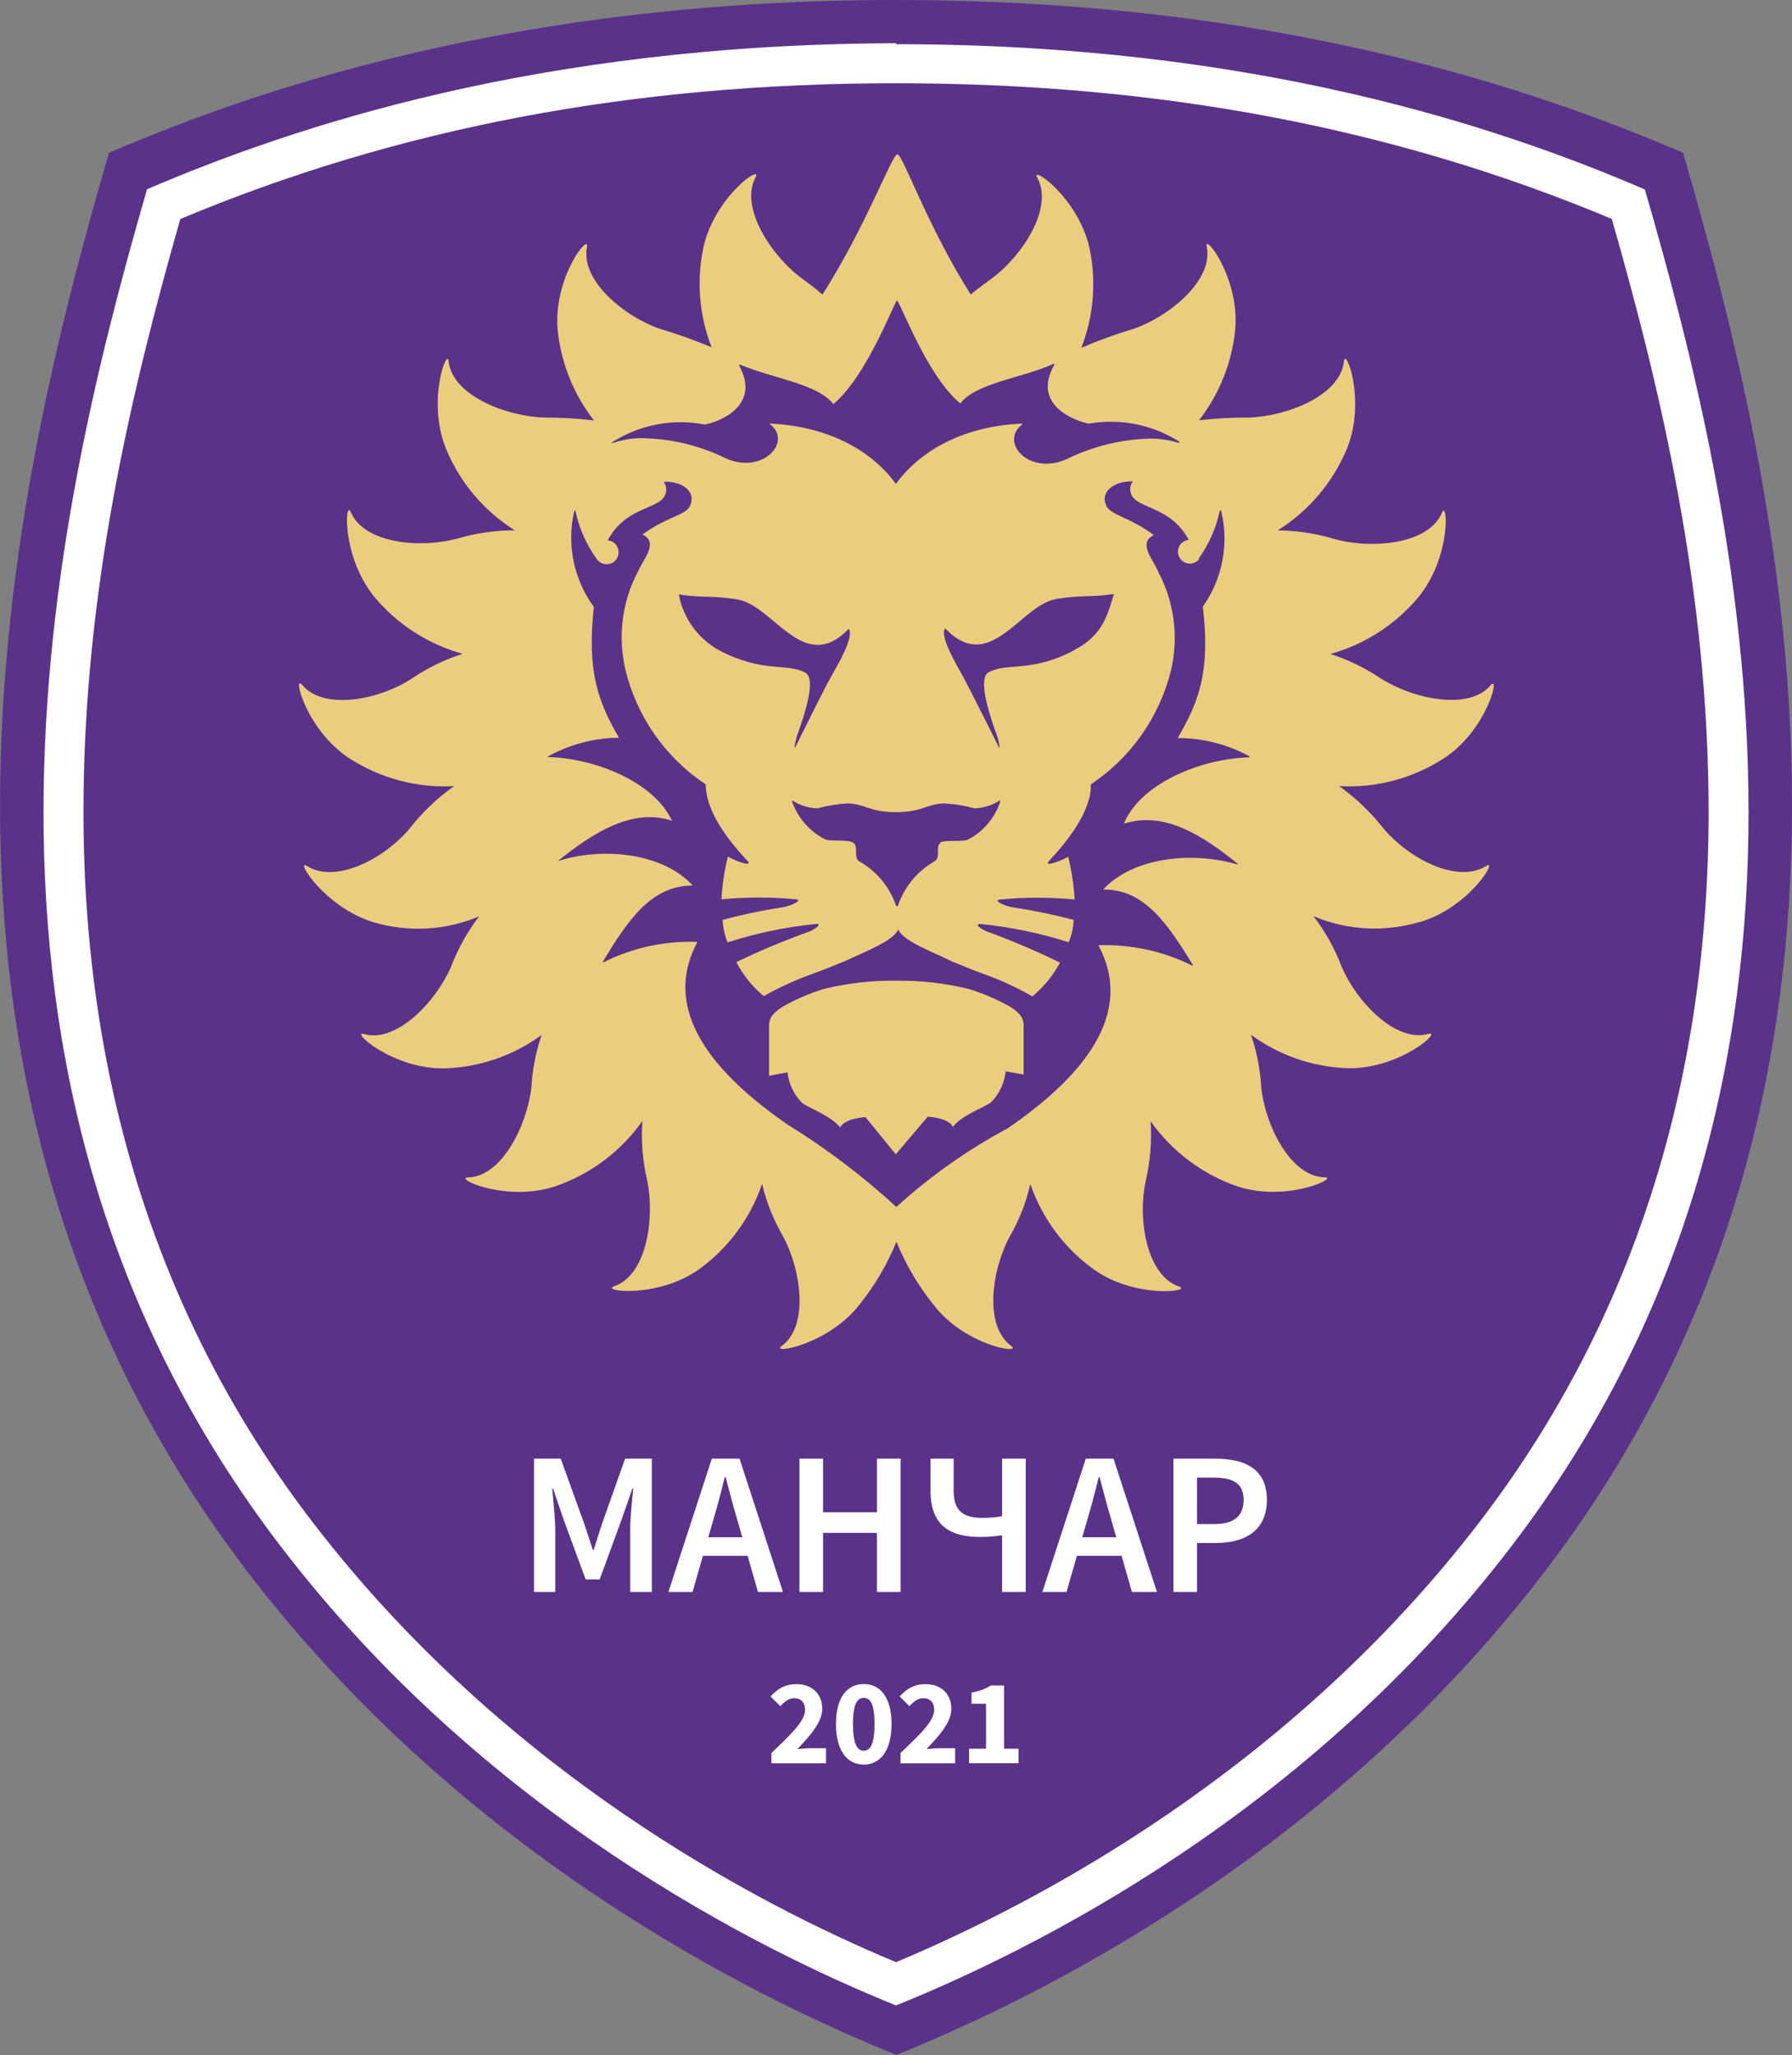 <?xml version="1.0" encoding="UTF-8"?>
<svg id="_Слой_2" data-name="Слой 2" xmlns="http://www.w3.org/2000/svg" viewBox="0 0 219.85 252.04">
  <rect x="0" y="0" width="219.85" height="252.04" fill="#808080" stroke="none"/>
  <defs>
    <style>
      .cls-1 {
        fill: #ebcd7e;
      }

      .cls-2 {
        fill: #fff;
      }

      .cls-3 {
        fill: #5a328a;
      }
    </style>
  </defs>
  <g id="_Слой_1-2" data-name="Слой 1">
    <g>
      <g>
        <path class="cls-3" d="M109.93,252c-17.89-7.18-52.89-24.64-79.23-58.79C-16.08,132.42,1.4,59.92,13.37,18.74,32.14,10.69,63.81,0,109.93,0s77.83,10.69,96.56,18.74c11.97,41.18,29.45,113.74-17.33,174.47-26.32,34.19-61.38,51.65-79.23,58.83"/>
        <path class="cls-2" d="M109.93,10.21c32.33,0,61.11,5.46,87.81,16.64,6,20.89,11.86,45.66,11.88,72.64,0,33.52-9.46,62.9-28.2,87.3-23.38,30.42-54.16,46.6-71.49,53.86-17.38-7.22-48.13-23.44-71.49-53.85-18.72-24.32-28.22-53.78-28.2-87.3,0-27.08,5.92-51.76,11.88-72.64C48.84,15.67,77.63,10.21,109.93,10.21m0-4.91c-43.89,.12-74,10.25-91.89,17.91C6.67,62.56-9.96,131.79,34.54,189.78c25,32.64,58.36,49.3,75.39,56.18,17-6.88,50.35-23.47,75.39-56.18,44.5-58,27.87-127.22,16.48-166.54-17.85-7.69-48-17.82-91.87-17.82"/>
        <path class="cls-1" d="M125.58,125.85v5.94l-2.2-.4c-.15,1.44-.79,2.79-1.81,3.82-.81,.61-3.61,1.57-4.66,3-.49-1.12-3.09-1.26-3.09-1.26l-3.92,4.62-3.72-4.56s-2.62,.14-3.09,1.28c-1.14-1.44-3.79-2.36-4.66-3-1.02-1.01-1.66-2.34-1.81-3.77l-2.27,.42v-6.09c0-.88,.32-1.52,1.62-2.35,1.62-.93,3.34-1.67,5.13-2.22,2.9-.7,5.87-1.04,8.85-1,2.98-.04,5.96,.3,8.86,1,1.8,.55,3.53,1.29,5.16,2.22,1.3,.83,1.62,1.46,1.62,2.35m48.45-12.74c-4.25,1.24-8.81,.98-12.89-.74,1.43,1.87,2.59,3.94,3.43,6.14,1.81,4.31,6.63,9.42,10.67,8.29,1.81-.49-3.5,4.33-9.87,4.21-4.29-.13-8.44-1.56-11.9-4.1,.71,2.09,1.13,4.27,1.26,6.48,.49,4.66,3.61,10.94,7.78,11,1.81,0-4.62,3.11-10.69,1.12-4.31-1.48-8.04-4.28-10.67-8,.16,2.48-.04,4.96-.61,7.38-1,4.6,.11,11.52,4.08,12.89,1.81,.6-5.42,1.57-10.52-2.15-3.58-2.6-6.27-6.24-7.71-10.42-.5,2.23-1.33,4.37-2.47,6.35-2.26,4.12-3.27,11,.13,13.52,1.46,1.07-5.74,0-9.6-5.15-1.86-2.32-3.37-4.9-4.48-7.65-1.11,2.75-2.62,5.33-4.48,7.65-3.88,5.07-11.08,6.21-9.6,5.15,3.39-2.47,2.38-9.41,.13-13.52-1.15-1.99-2.01-4.13-2.53-6.37-1.42,4.18-4.09,7.81-7.65,10.42-5.18,3.72-12.24,2.74-10.51,2.15,4-1.37,5-8.29,4.08-12.89-.58-2.41-.78-4.9-.61-7.38-2.63,3.72-6.36,6.52-10.67,8-6.1,2.02-12.55-1.03-10.73-1.08,4.19-.11,7.22-6.39,7.78-11,.12-2.21,.54-4.39,1.26-6.48-3.46,2.54-7.61,3.97-11.9,4.1-6.37,.13-11.64-4.69-9.89-4.21,4,1.14,8.86-4,10.69-8.29,.84-2.2,2-4.27,3.43-6.14-4.08,1.72-8.64,1.98-12.89,.74-6.13-1.85-9.76-7.92-8.23-6.92,3.61,2.26,9.62-1,12.64-4.64,1.54-1.98,3.37-3.72,5.42-5.16-4.54,.26-9.05-.94-12.87-3.41-5.33-3.5-7-10.45-5.78-9,2.69,3.21,9.55,1.81,13.5-.81,1.91-1.29,4-2.3,6.19-3-4.23-1.17-8.01-3.61-10.83-6.98-4.06-5-3.61-12.08-2.89-10.4,1.62,3.88,8.61,4.48,13.12,3.23,2.27-.66,4.63-1,7-1-3.78-2.37-6.74-5.86-8.44-9.99-2.4-5.92,.18-12.55,.32-10.74,.44,4.17,7,6.75,11.71,6.9,2.05,0,4.09,.11,6.12,.36-2.51-3.22-4.05-7.08-4.46-11.14-.54-6.37,3.9-11.93,3.61-10.15-.85,4.1,4.57,8.56,9,10.07,2.13,.63,4.23,1.38,6.28,2.24-1.52-3.9-1.87-8.16-1-12.26,1.39-6.23,7.22-10.2,6.41-8.61-2,3.61,1.81,9.53,5.54,12.33,.88,.65,1.81,1.32,2.65,2.08,5.42-8.5,8.52-17.2,9.19-17.2s3.61,8.65,9,17.19c.87-.74,1.81-1.39,2.62-2,3.77-2.8,7.58-8.67,5.54-12.33-.88-1.59,5,2.38,6.41,8.61,.87,4.1,.52,8.36-1,12.26,2.08-.9,4.21-1.67,6.38-2.32,4.44-1.52,9.86-6,9-10.07-.38-1.81,4.06,3.77,3.5,10.15-.4,4.05-1.94,7.91-4.44,11.13,2.03-.24,4.07-.35,6.12-.34,4.69-.14,11.26-2.73,11.66-6.9,.18-1.81,2.76,4.82,.36,10.74-1.73,4.13-4.69,7.62-8.48,10,2.37,.02,4.73,.38,7,1.07,4.53,1.25,11.52,.65,13.14-3.23,.69-1.74,1.2,5.32-2.86,10.32-2.82,3.38-6.59,5.82-10.83,7,2.19,.7,4.28,1.71,6.19,3,4,2.53,10.83,4,13.5,.81,1.17-1.41-.45,5.54-5.78,9-3.81,2.46-8.31,3.65-12.84,3.39,2.05,1.45,3.87,3.19,5.42,5.16,3,3.61,9,6.9,12.64,4.64,1.53-1-2.09,5.15-8.23,6.9M75.25,54.31c1.39-.47,2.86-.66,4.33-.54,3.29,.16,6.51,.99,9.46,2.44,4.66,2.08,8.29-2.2,5.33-4.26h.09c6.82,.31,12.28,3.05,15.45,7.4,3.18-4.35,8.65-7.11,15.51-7.4v.09c-2.85,2.17,.78,6.33,5.45,4.27,2.97-1.46,6.2-2.31,9.5-2.49,1.42-.1,2.84,.06,4.19,.49,.23,0,.25,0,0-.22-3.28-2.04-7.2-2.8-11-2.13-1.81-.38-7-2.35-4.21-7.22,.03-.03,.03-.09,0-.12h-.07c-4.06,1.81-9.5,2.33-11.46,4.86-4.01-3.27-7.22-12.07-7.78-12.65-.51,.69-3.81,9.44-7.8,12.73-1.95-2.51-7.33-3.11-11.39-4.82-.11,0-.22,0-.16,.11,2.71,4.95-2.51,6.91-4.22,7.22-3.9-.76-7.95,0-11.31,2.14-.16,.11-.09,.2,0,.14m40.13,49c.72-.43,2.92,0,3.61-.45,1.8-.99,3.16-2.62,3.81-4.57,0-.14,0-.2-.11-.13-.92,.59-1.98,.91-3.07,.94-1.18-.33-2.39-.53-3.61-.6-2.17,0-2.69,1.07-6,1.07s-3.83-1.07-6-1.07c-1.22,.07-2.43,.27-3.61,.6-1.06-.03-2.1-.34-3-.9-.13-.09-.2,0-.16,0,.69,2.01,2.12,3.68,4,4.66,.61,.36,2.82,0,3.52,.45s0,1.81,.72,2.27c2.12,1.19,3.74,3.12,4.53,5.42,0,.06,.07,.11,.13,.11,.06,0,.11-.05,.13-.11,.79-2.3,2.39-4.23,4.51-5.42,.78-.56,0-1.81,.72-2.27m-17.7-12.83c-.1,.33-.17,.66-.22,1,0,.23,0,.29,.14,0,.78-1.57,3.47-7,4.42-8.7,1.81-3.07,2.56-5,2.08-5.7-5.58,5.79-9.21-2.94-13.72-3.61-3.25-.51-4.3-.16-7.13-.6,.54,2.9,2.35,5.41,4.93,6.84,5.42,2.83,8.2,1.52,10.56,2.73,1.57,.81-.4,6.1-1.07,8m34.13-10.79c3.61-1.81,4.1-4.6,4.84-6.84-2.83,.43-3.79,.09-7,.6-4.51,.69-8.14,9.42-13.72,3.61-.51,.72,.34,2.64,2.08,5.7,1,1.81,3.77,7.4,4.48,8.81,0,.2,.13,.16,.11,0-.05-.39-.12-.77-.23-1.14-.69-1.91-2.64-7.22-1.07-8,2.36-1.21,5.24,.11,10.56-2.73m6.14,21c2.18-4.68,9.26-7.64,15.27-7.82v-.12c-2.7-1.47-5.73-2.25-8.81-2.24,2.74-4.66,4-8.38,3.09-16.12,2.39-3.38,3.22-7.61,2.27-11.64,0-.2-.18-.22-.22,0-.44,2.05-1.31,3.99-2.53,5.7v.15c-.52,.61-1.44,.69-2.06,.16s-.69-1.44-.16-2.06c.25-.29,.6-.47,.97-.51-2.31-4.24-6.35-3.72-7.08-5.63-.19-.51-.1-1.09,.22-1.53-2.35-.08-4.19,1.38-3.16,3.16,.63,1,3,1.35,5.74,3.43-2.06,1,0,3.05,.56,4.55,1.94,3.66,2.49,7.89,1.57,11.93-1.4,5.77-4.92,10.8-9.86,14.09,0,.81,.11,3.83-5.13,9.39-.63,.65,.79,.32,2.36-.51,.41,1.72,.68,3.47,.78,5.24-3.04-.29-6.11-.29-9.15,0-1,.14,.81,.9,1.81,1,2.43,.37,4.84,.87,7.22,1.5-.04,.94-.24,1.87-.61,2.74-3.52-1.12-7.15-1.87-10.83-2.24-.94,0,.36,.83,1.21,1.07,2.91,1.08,5.76,2.3,8.55,3.67-.84,1.59-2,3-3.39,4.14-1.91-1.1-3.92-2.02-6-2.76-1.21-.43-2.55-1-3.86-1.52-2.24-1.14-6-2.46-6.59-3.94-.56,1.41-4,2.69-6.28,3.79-1.44,.6-2.91,1.19-4.22,1.66-2.07,.75-4.08,1.66-6,2.74-1.39-1.15-2.53-2.57-3.36-4.17,2.79-1.35,5.65-2.55,8.56-3.61,.85-.23,2.15-1.12,1.19-1.07-3.68,.37-7.31,1.13-10.83,2.26-.35-.88-.55-1.81-.61-2.76,2.38-.64,4.79-1.15,7.22-1.52,1-.13,2.73-.88,1.81-1-3.05-.29-6.12-.29-9.17,0,.1-1.77,.36-3.52,.79-5.24,1.59,.85,3,1.17,2.4,.52-5.24-5.56-5.05-8.58-5.13-9.39-4.96-3.29-8.49-8.35-9.86-14.15-.93-4.03-.38-8.27,1.55-11.93,.65-1.5,2.62-3.61,.56-4.55,2.79-2.06,5.13-2.36,5.75-3.36,1-1.81-.79-3.21-3.14-3.11,.32,.44,.4,1.02,.2,1.53-.7,1.93-4.77,1.39-7.08,5.65,.76,.05,1.35,.69,1.34,1.46,0,.81-.64,1.46-1.45,1.47,0,0-.01,0-.02,0-.54,0-1.04-.3-1.3-.78-1.23-1.72-2.08-3.67-2.51-5.74,0-.14-.14,0-.18,.09-.91,4.05-.03,8.3,2.42,11.66-.81,7.67,.36,11.39,3.09,16.05-3.1,.03-6.13,.84-8.83,2.36,6,.14,13.16,3.12,15.33,7.82-4.84-1.61-9.68,1.46-14,4.95,5.63-1.81,13-.94,16.54,3-5.11,0-7.94,4.26-11,9.3v.14c3.59-1.81,7.57-2.68,11.59-2.53-4.59,8.5,2.13,16.25,11.08,22.42,4.75,2.93,9.21,6.31,13.32,10.09,4.13-3.76,8.72-7,13.65-9.64,9.02-6.19,15.72-13.92,11.13-22.46,4.01-.14,8,.73,11.59,2.53v-.13c-3.09-5-5.92-9.3-11-9.23,3.61-3.92,10.83-4.75,16.5-3.07v-.1c-4.3-3.47-9-6.5-13.94-4.91"/>
      </g>
      <g>
        <path class="cls-2" d="M65.51,178.9h3.28l2.89,7.99c.36,1.04,.69,2.14,1.05,3.21h.1c.36-1.07,.67-2.17,1.03-3.21l2.83-7.99h3.28v16.35h-2.66v-7.48c0-1.51,.23-3.68,.37-5.2h-.1l-1.32,3.8-2.69,7.34h-1.72l-2.7-7.34-1.3-3.8h-.1c.14,1.51,.37,3.69,.37,5.2v7.48h-2.61v-16.35Z"/>
        <path class="cls-2" d="M87.33,178.9h3.4l5.33,16.35h-3.07l-2.49-8.7c-.52-1.73-1-3.59-1.48-5.39h-.1c-.45,1.81-.93,3.66-1.45,5.39l-2.51,8.7h-2.96l5.33-16.35Zm-2.18,9.64h7.7v2.27h-7.7v-2.27Z"/>
        <path class="cls-2" d="M98.08,178.9h2.9v6.57h6.61v-6.57h2.9v16.35h-2.9v-7.25h-6.61v7.25h-2.9v-16.35Z"/>
        <path class="cls-2" d="M122.94,188.29c-.76,.12-1.53,.21-2.71,.21-3.78,0-6.07-1.49-6.07-5.66v-3.94h2.84v3.94c0,2.49,1.18,3.32,3.52,3.32,1.08,0,1.83-.09,2.42-.21v-7.05h2.9v16.35h-2.9v-6.96Z"/>
        <path class="cls-2" d="M133.21,178.9h3.4l5.33,16.35h-3.07l-2.49-8.7c-.52-1.73-1-3.59-1.48-5.39h-.1c-.45,1.81-.93,3.66-1.45,5.39l-2.51,8.7h-2.96l5.33-16.35Zm-2.18,9.64h7.7v2.27h-7.7v-2.27Z"/>
        <path class="cls-2" d="M143.96,178.9h5.15c3.63,0,6.32,1.26,6.32,5.04s-2.7,5.3-6.22,5.3h-2.35v6.01h-2.9v-16.35Zm5.01,8.02c2.44,0,3.6-.97,3.6-2.98s-1.27-2.72-3.7-2.72h-2.01v5.7h2.11Z"/>
        <path class="cls-2" d="M94.64,214.99c2.42-2.29,4.13-3.92,4.13-5.28,0-.92-.51-1.43-1.35-1.43-.68,0-1.22,.47-1.69,.97l-1.2-1.19c.94-1,1.83-1.51,3.19-1.51,1.88,0,3.16,1.2,3.16,3.04,0,1.6-1.5,3.31-3.06,4.93,.49-.05,1.15-.11,1.6-.11h1.92v1.85h-6.7v-1.26Z"/>
        <path class="cls-2" d="M102.56,211.44c0-3.24,1.36-4.9,3.41-4.9s3.41,1.67,3.41,4.9-1.36,4.98-3.41,4.98-3.41-1.74-3.41-4.98Zm4.73,0c0-2.6-.58-3.2-1.32-3.2s-1.32,.6-1.32,3.2,.58,3.28,1.32,3.28,1.32-.68,1.32-3.28Z"/>
        <path class="cls-2" d="M110.48,214.99c2.42-2.29,4.13-3.92,4.13-5.28,0-.92-.51-1.43-1.35-1.43-.68,0-1.22,.47-1.69,.97l-1.2-1.19c.94-1,1.83-1.51,3.19-1.51,1.88,0,3.16,1.2,3.16,3.04,0,1.6-1.5,3.31-3.06,4.93,.49-.05,1.15-.11,1.6-.11h1.92v1.85h-6.7v-1.26Z"/>
        <path class="cls-2" d="M118.89,214.47h2.08v-5.51h-1.78v-1.37c1.02-.19,1.7-.45,2.36-.87h1.63v7.75h1.78v1.78h-6.07v-1.78Z"/>
      </g>
    </g>
  </g>
</svg>
